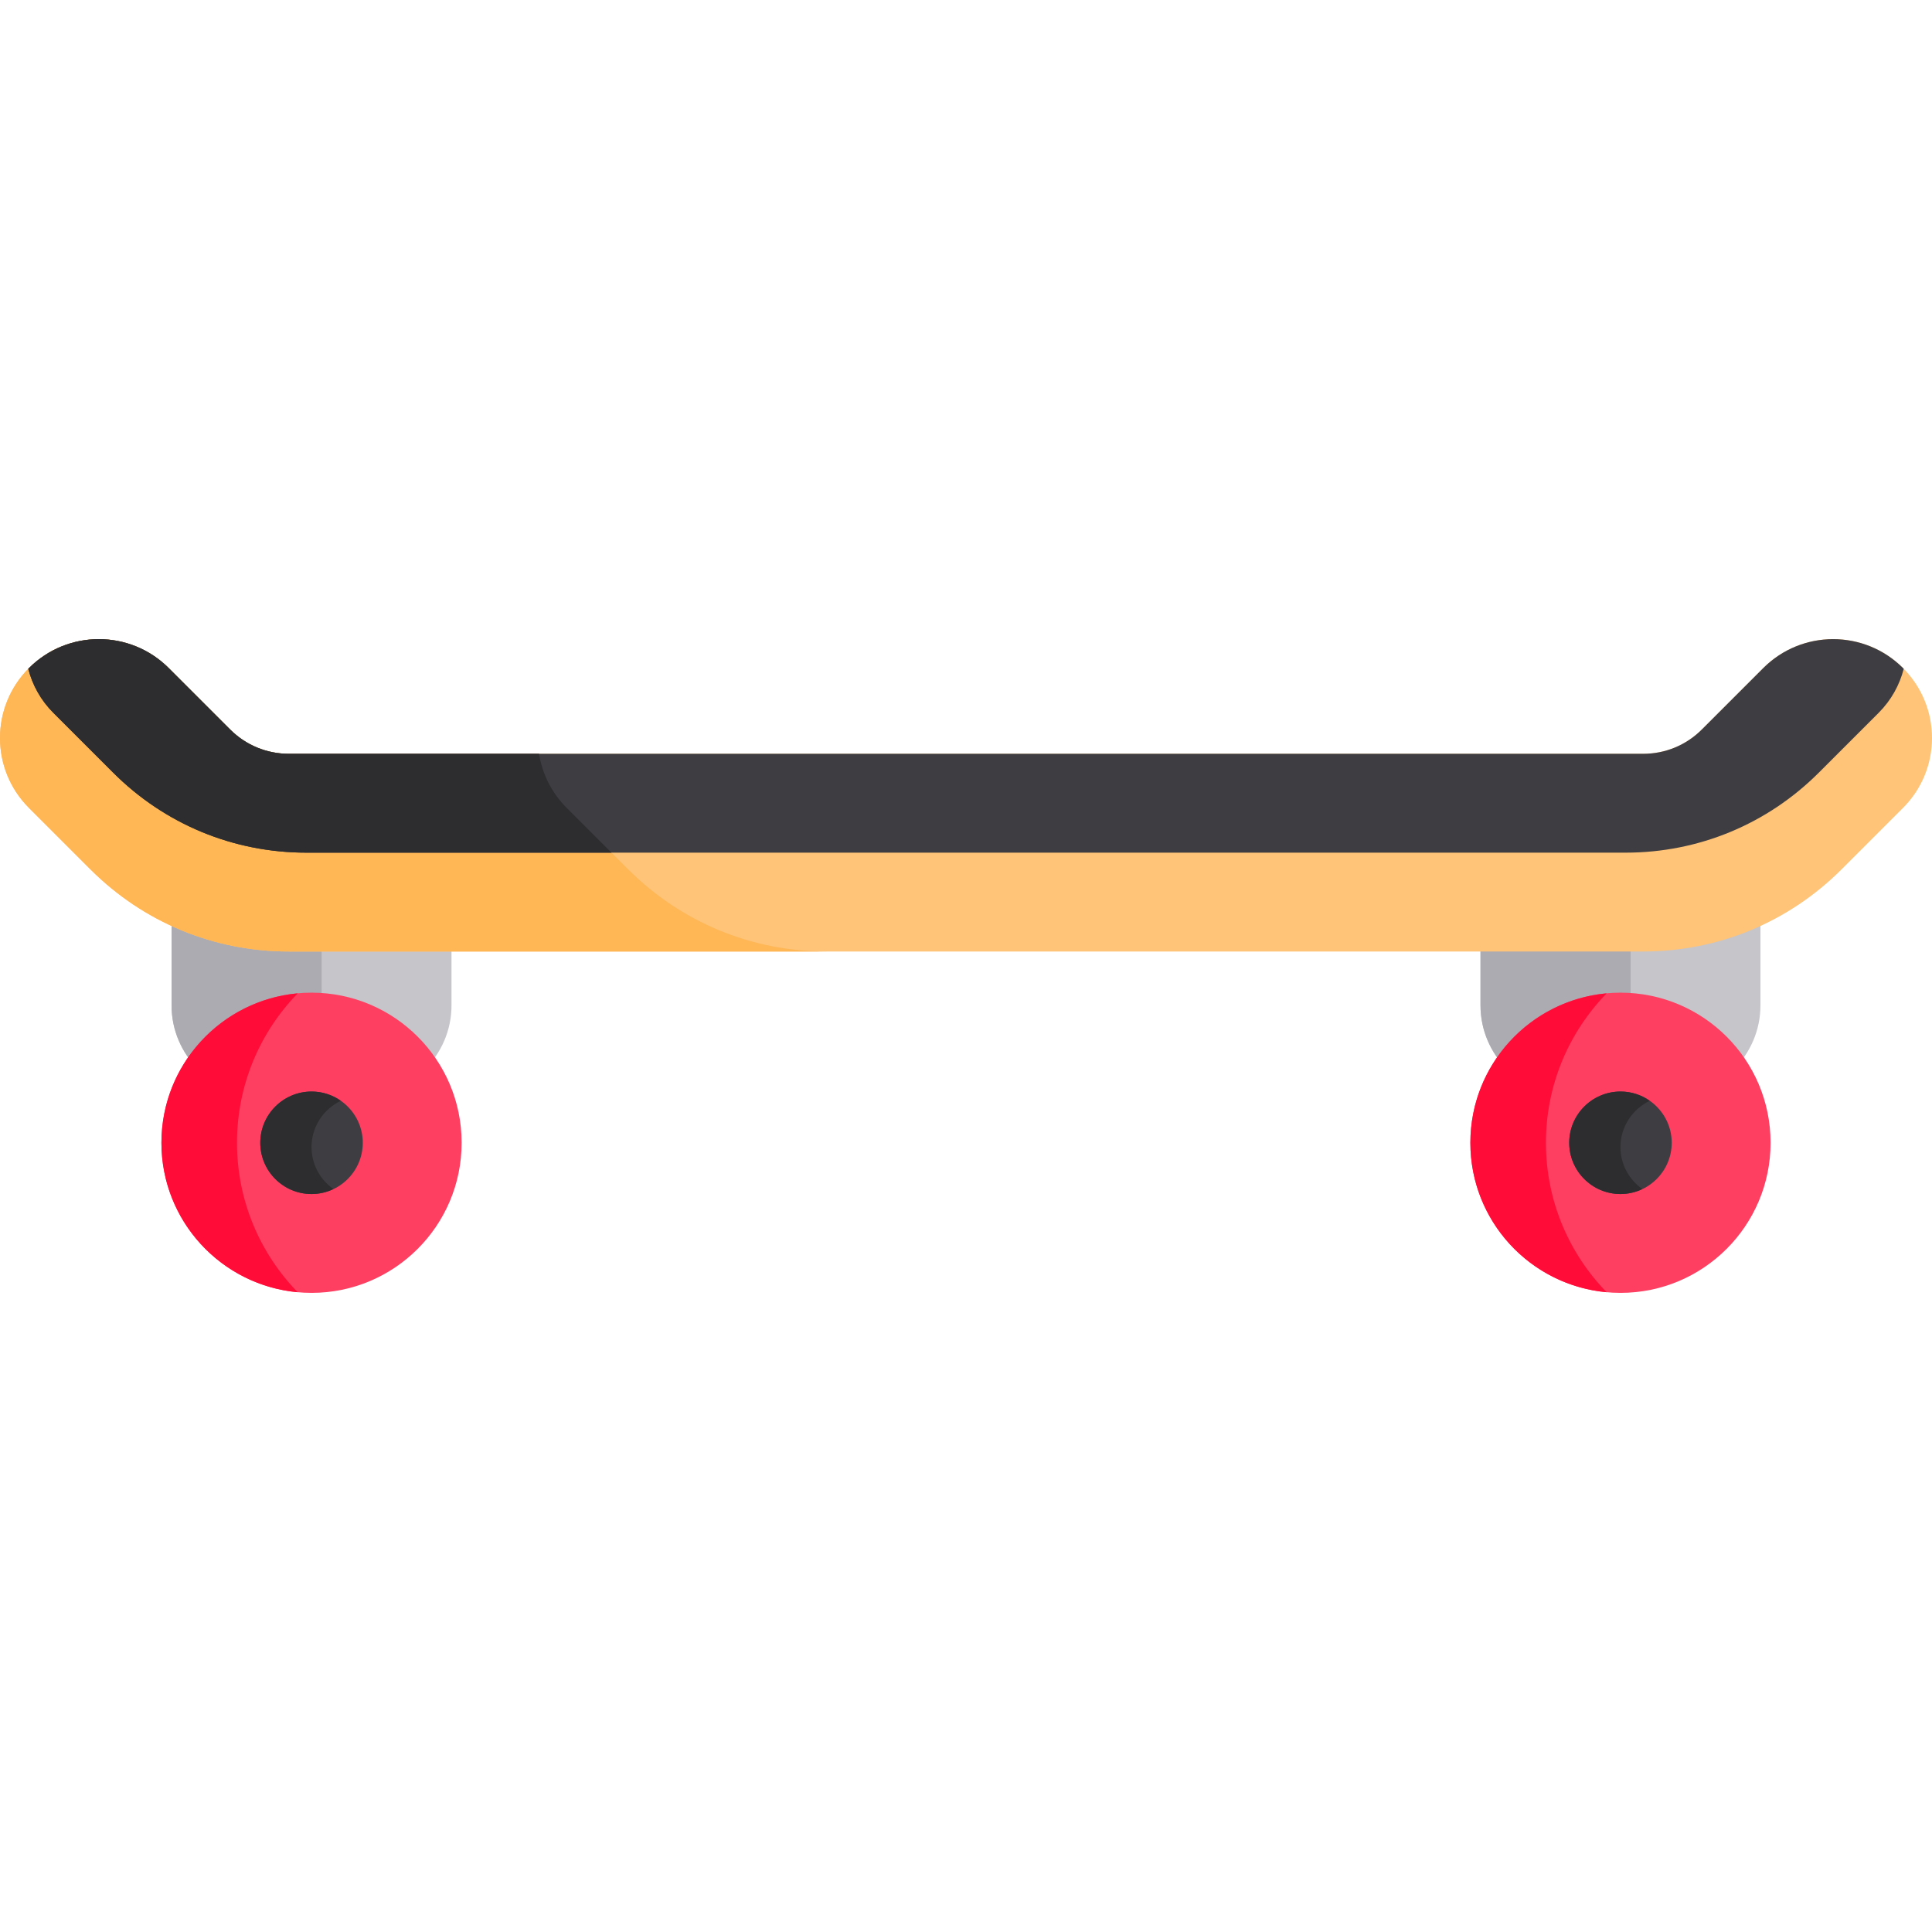<?xml version="1.0" encoding="iso-8859-1"?>
<!-- Generator: Adobe Illustrator 19.0.0, SVG Export Plug-In . SVG Version: 6.00 Build 0)  -->
<svg version="1.1" id="Layer_1" xmlns="http://www.w3.org/2000/svg" xmlns:xlink="http://www.w3.org/1999/xlink" x="0px" y="0px"
	 viewBox="0 0 512.001 512.001" style="enable-background:new 0 0 512.001 512.001;" xml:space="preserve">
<g>
	<path style="fill:#C6C5CA;" d="M392.349,232.054v34.383c0,13.182,10.786,23.969,23.969,23.969h26.251
		c13.183,0,23.969-10.786,23.969-23.969v-34.383L392.349,232.054L392.349,232.054z"/>
	<path style="fill:#C6C5CA;" d="M45.464,232.054v34.383c0,13.182,10.786,23.969,23.969,23.969h26.251
		c13.183,0,23.969-10.786,23.969-23.969v-34.383L45.464,232.054L45.464,232.054z"/>
</g>
<g>
	<path style="fill:#ACABB1;" d="M85.242,266.435v-34.383H45.465v34.383c0,13.183,10.786,23.969,23.969,23.969h26.251
		c2.347,0,4.616-0.348,6.763-0.984C92.531,286.482,85.242,277.271,85.242,266.435z"/>
	<path style="fill:#ACABB1;" d="M432.126,266.436v-34.383h-39.777v34.383c0,13.183,10.786,23.969,23.969,23.969h26.251
		c2.347,0,4.616-0.348,6.763-0.984C439.416,286.482,432.126,277.271,432.126,266.436z"/>
</g>
<circle style="fill:#FF3F62;" cx="82.561" cy="302.846" r="39.778"/>
<path style="fill:#FF0C38;" d="M78.896,263.248c-20.251,1.849-36.116,18.87-36.116,39.603c0,20.733,15.865,37.753,36.116,39.603
	c-9.949-10.238-16.086-24.199-16.086-39.603C62.81,287.447,68.947,273.484,78.896,263.248z"/>
<circle style="fill:#FF3F62;" cx="429.446" cy="302.846" r="39.778"/>
<path style="fill:#FF0C38;" d="M425.78,263.248c-20.251,1.849-36.116,18.87-36.116,39.603c0,20.733,15.865,37.753,36.116,39.603
	c-9.949-10.238-16.086-24.199-16.086-39.603C409.694,287.447,415.832,273.484,425.78,263.248z"/>
<path style="fill:#3E3D42;" d="M82.558,316.431c-7.488,0-13.581-6.092-13.581-13.581c0-7.489,6.092-13.581,13.581-13.581
	c7.489,0,13.58,6.092,13.58,13.581C96.139,310.339,90.047,316.431,82.558,316.431z"/>
<path style="fill:#2D2D30;" d="M82.558,303.986c0-5.408,3.186-10.074,7.771-12.258c-2.204-1.545-4.881-2.459-7.771-2.459
	c-7.488,0-13.581,6.092-13.581,13.581c0,7.489,6.092,13.581,13.581,13.581c2.081,0,4.046-0.484,5.809-1.325
	C84.862,312.649,82.558,308.585,82.558,303.986z"/>
<path style="fill:#3E3D42;" d="M429.443,316.431c-7.488,0-13.581-6.092-13.581-13.581c0-7.489,6.092-13.581,13.581-13.581
	c7.489,0,13.58,6.092,13.58,13.581C443.024,310.339,436.931,316.431,429.443,316.431z"/>
<path style="fill:#2D2D30;" d="M429.442,303.986c0-5.408,3.186-10.074,7.771-12.258c-2.204-1.545-4.881-2.459-7.771-2.459
	c-7.488,0-13.581,6.092-13.581,13.581c0,7.489,6.092,13.581,13.581,13.581c2.081,0,4.046-0.484,5.809-1.325
	C431.745,312.649,429.442,308.585,429.442,303.986z"/>
<path style="fill:#FFC477;" d="M504.328,177.051c-10.231-10.231-26.817-10.231-37.047,0l-16.27,16.27
	c-4.156,4.156-9.681,6.444-15.56,6.444H76.55c-5.877,0-11.404-2.29-15.56-6.444l-16.27-16.27c-10.231-10.231-26.817-10.231-37.047,0
	s-10.23,26.817,0,37.047l16.27,16.27c14.052,14.052,32.734,21.79,52.607,21.79h358.901c19.873,0,38.555-7.738,52.607-21.79
	l16.27-16.27C514.558,203.867,514.558,187.281,504.328,177.051z"/>
<path style="fill:#FFB655;" d="M150.182,214.098c-4.045-4.046-6.484-9.085-7.33-14.333H76.55c-5.877,0-11.404-2.29-15.56-6.444
	l-16.27-16.27c-10.231-10.231-26.817-10.231-37.047,0s-10.23,26.817,0,37.047l16.27,16.27c14.052,14.052,32.734,21.79,52.607,21.79
	h142.51c-19.873,0-38.555-7.738-52.607-21.79L150.182,214.098z"/>
<path style="fill:#3E3D42;" d="M497.878,188.89c3.34-3.341,5.533-7.381,6.634-11.646c-0.063-0.064-0.12-0.131-0.184-0.194
	c-10.231-10.231-26.817-10.231-37.047,0l-16.27,16.27c-4.156,4.156-9.681,6.444-15.56,6.444H76.55c-5.877,0-11.404-2.29-15.56-6.444
	l-16.27-16.27c-10.231-10.231-26.817-10.231-37.047,0c-0.064,0.064-0.122,0.13-0.184,0.194c1.101,4.265,3.294,8.305,6.634,11.646
	l15.848,15.848c13.687,13.687,31.884,21.225,51.241,21.225h349.578c19.356,0,37.553-7.537,51.241-21.225L497.878,188.89z"/>
<path style="fill:#2D2D30;" d="M142.852,199.765H76.55c-5.877,0-11.404-2.29-15.56-6.444l-16.27-16.27
	c-10.231-10.231-26.817-10.231-37.047,0c-0.064,0.064-0.122,0.13-0.184,0.194c1.101,4.265,3.294,8.305,6.634,11.646l15.848,15.848
	c13.687,13.687,31.884,21.225,51.241,21.225h80.835l-11.864-11.864C146.137,210.052,143.698,205.013,142.852,199.765z"/>
<g>
</g>
<g>
</g>
<g>
</g>
<g>
</g>
<g>
</g>
<g>
</g>
<g>
</g>
<g>
</g>
<g>
</g>
<g>
</g>
<g>
</g>
<g>
</g>
<g>
</g>
<g>
</g>
<g>
</g>
</svg>
